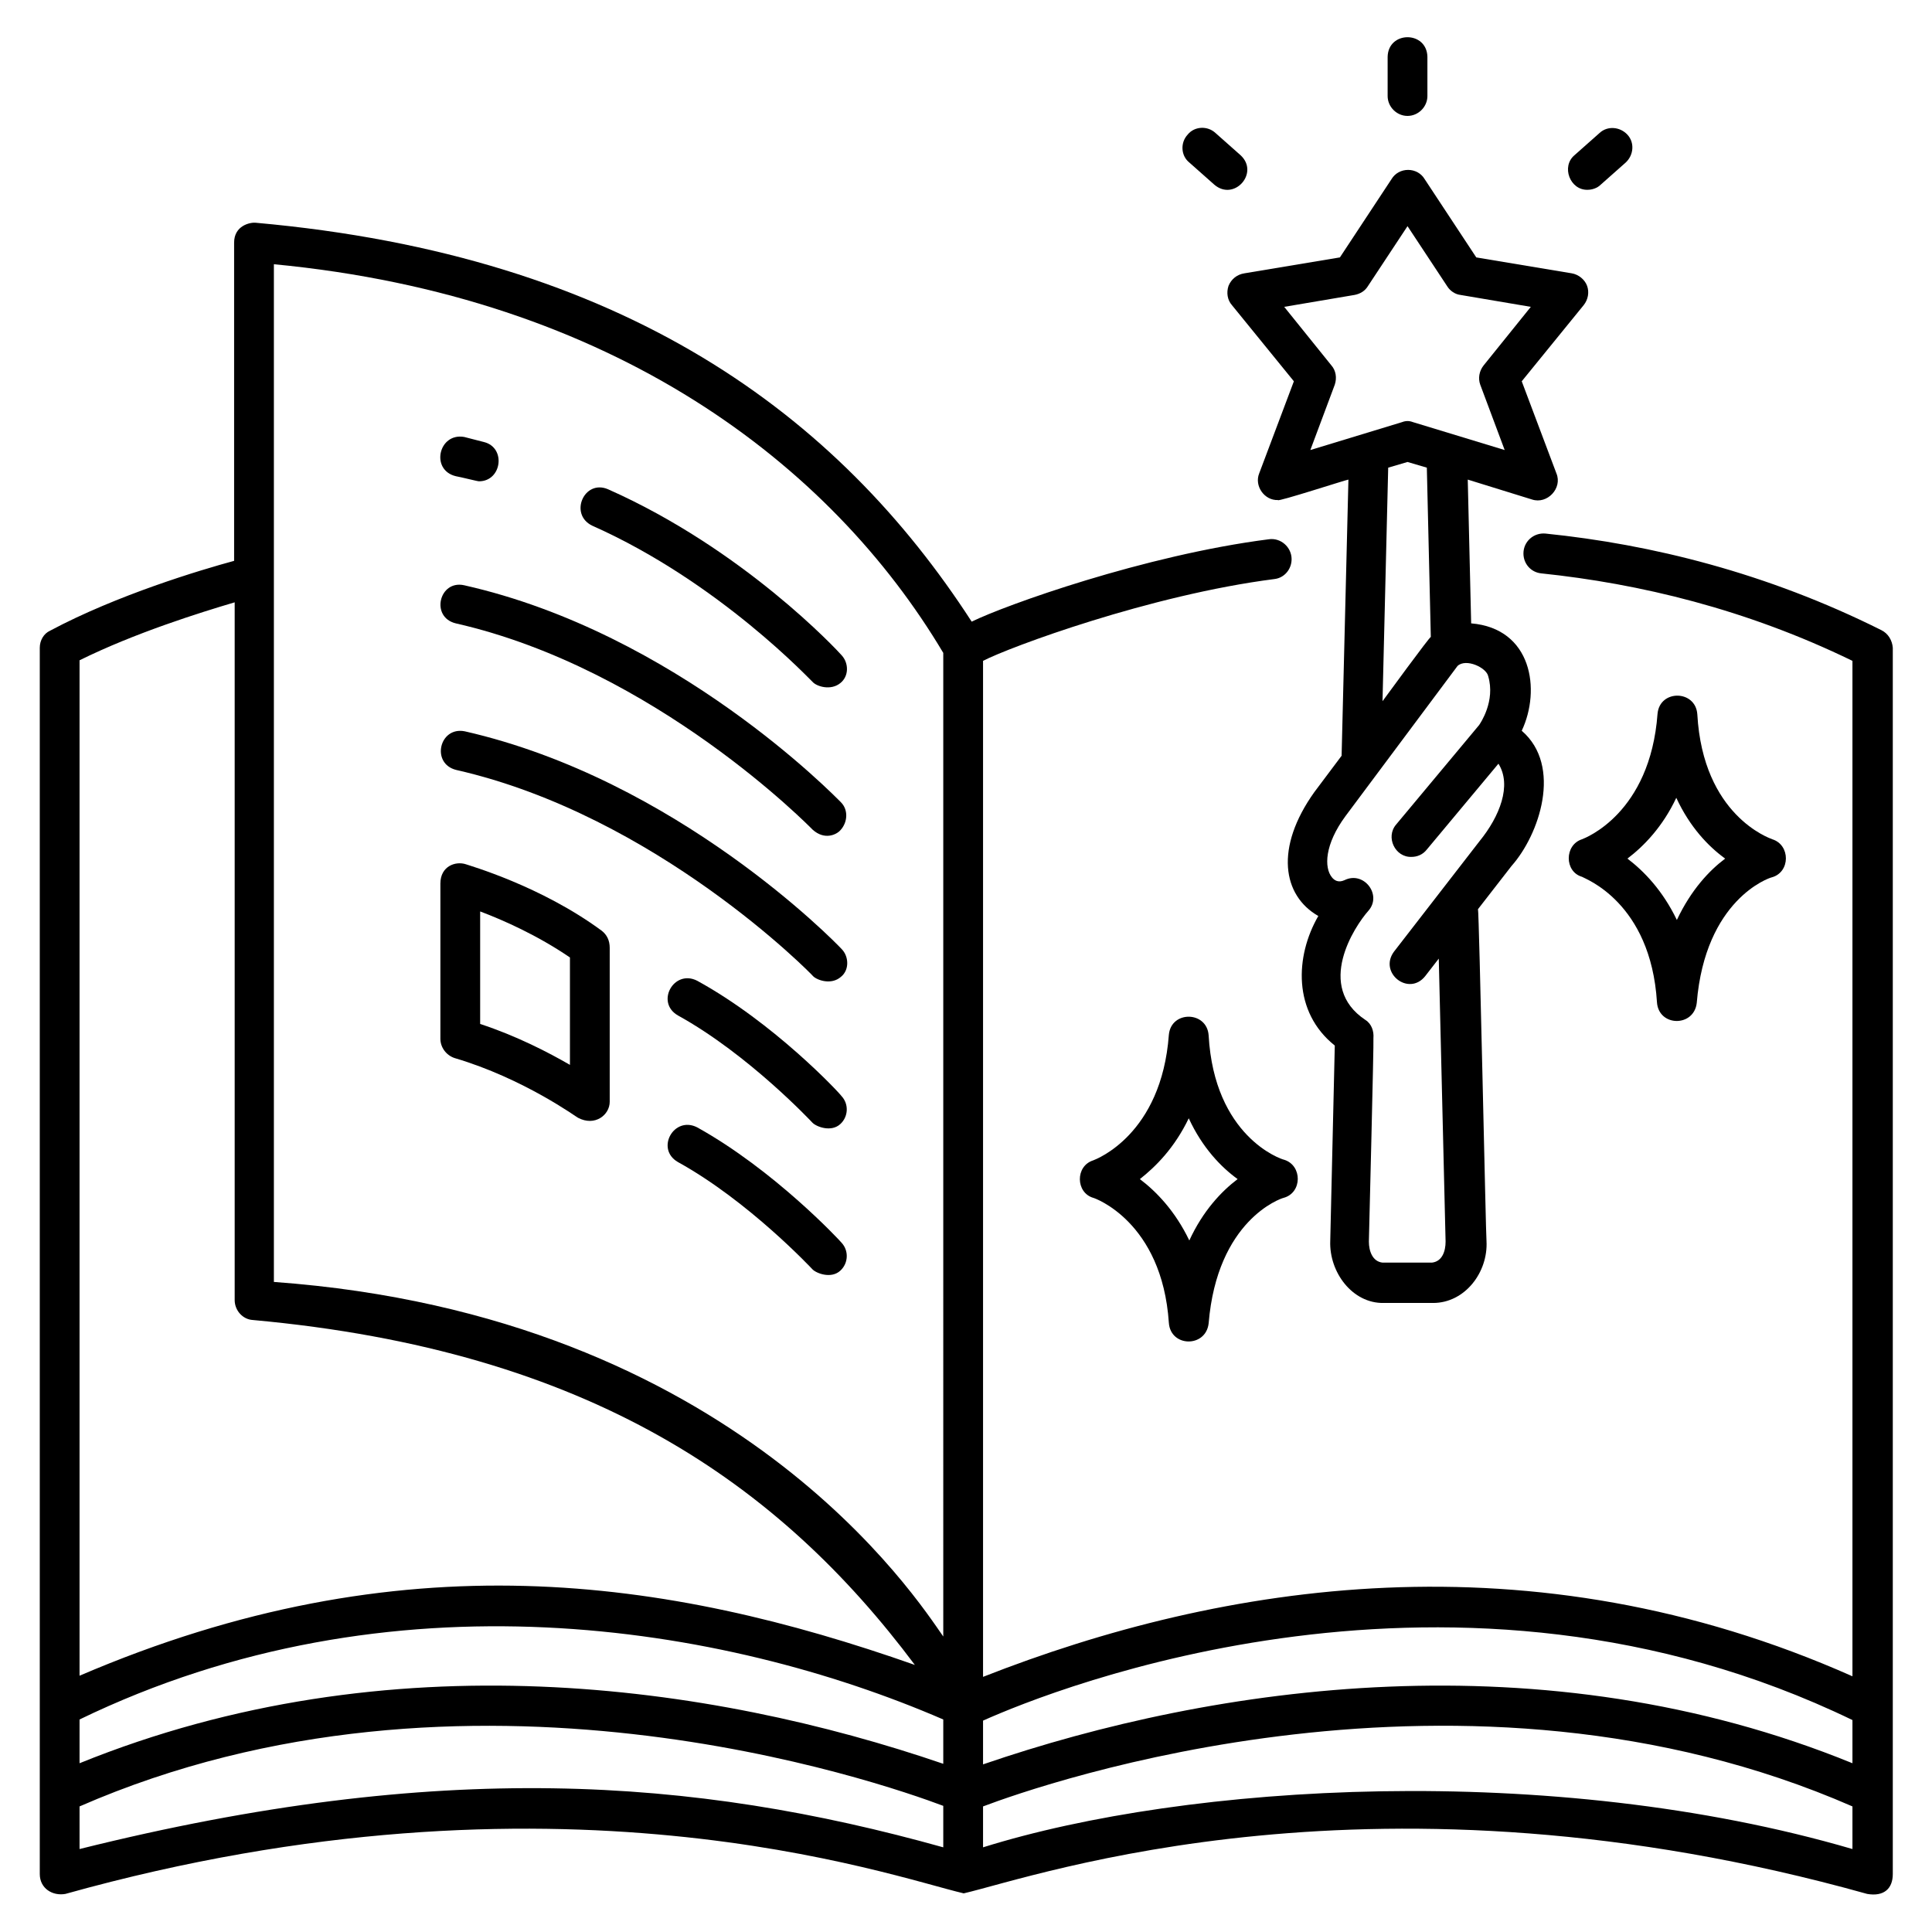 <?xml version="1.0" encoding="utf-8"?>
<!-- Generator: Adobe Illustrator 24.0.0, SVG Export Plug-In . SVG Version: 6.00 Build 0)  -->
<svg version="1.1" id="icon" xmlns="http://www.w3.org/2000/svg" xmlns:xlink="http://www.w3.org/1999/xlink" x="0px" y="0px"
	 viewBox="0 0 340 340" style="enable-background:new 0 0 340 340;" xml:space="preserve">
<g>
	<path d="M105.9,163.8c-10.7-7.9-23.4-11.5-23.9-11.7c-1.8-0.6-4.5,0.3-4.5,3.4v27.3c0,1.5,1,2.9,2.5,3.4
		c12.2,3.6,21.6,10.5,21.7,10.5c3,1.6,5.6-0.5,5.6-2.8v-27.1C107.3,165.5,106.8,164.5,105.9,163.8z M100.3,187.4
		c-3.8-2.2-9.4-5.1-15.8-7.2v-19.8c4,1.5,10.1,4.2,15.8,8.1V187.4z"/>
	<path d="M80.2,83.8c1.1,0.2,3.8,0.9,4.1,0.9c4,0,4.8-5.9,0.9-6.9c-1.2-0.3-2.3-0.6-3.5-0.9C77.2,76.1,75.7,82.7,80.2,83.8z"/>
	<path d="M104.2,92.5c22.5,10,38.6,27.4,38.8,27.5c0.7,0.8,3.2,1.6,4.9,0.2c1.5-1.2,1.5-3.5,0.2-4.9c-0.7-0.8-17.2-18.6-41.1-29.2
		C102.8,84.3,100.1,90.5,104.2,92.5z"/>
	<path d="M80.2,109.7c35.2,8,62.5,36,62.8,36.3c2.1,1.9,4.2,0.9,4.9,0.1c1.3-1.4,1.4-3.6,0.1-4.9c-1.2-1.2-29-29.8-66.3-38.2
		C77.3,102,75.7,108.6,80.2,109.7z"/>
	<path d="M81.8,128.7c-4.5-0.9-6,5.7-1.5,6.8c35.2,8,62.6,36,62.8,36.3c0.7,0.7,3.2,1.6,4.9,0.1c1.5-1.2,1.4-3.6,0.1-4.9
		C146.9,165.7,119.1,137.2,81.8,128.7z"/>
	<path d="M122.7,172.6c-4.1-2.1-7.4,3.8-3.4,6.1c12.5,6.9,23.6,18.8,23.7,18.9c0.7,0.7,3.3,1.7,4.9,0.2c1.4-1.3,1.5-3.5,0.2-4.9
		C147.7,192.3,136.2,180,122.7,172.6z"/>
	<path d="M122.7,198.4c-4.1-2.1-7.4,3.8-3.4,6.1c12.5,6.9,23.6,18.8,23.7,18.9c0.7,0.7,3.3,1.7,4.9,0.2c1.4-1.3,1.5-3.5,0.2-4.9
		C147.7,218.2,136.2,205.9,122.7,198.4z"/>
	<path d="M331.1,110.9c-20.2-10.1-40.5-15.1-59.1-17c-2.1-0.2-3.9,1.4-3.9,3.5c0,1.8,1.3,3.3,3.1,3.5c17.3,1.8,36.1,6.3,54.8,15.4
		v178.7c-56.7-25.2-111-16.4-153,0.1V116.3c4.6-2.4,29.4-11.6,51.3-14.4c1.7-0.2,3-1.7,3-3.5c0-2.1-1.9-3.8-4-3.5
		c-21.9,2.8-46.4,11.6-52.3,14.5C147.5,73.1,110,45,45,39.2c-1-0.1-3.8,0.5-3.8,3.5v56c-5.9,1.6-20.6,6-32.4,12.3
		C7.7,111.5,7,112.7,7,114v215.8c0,2.5,2.2,3.9,4.5,3.5c86.6-24.2,145.2-3.1,158.1-0.1c12.9-3,72.5-24.1,159,0.1
		c2.9,0.5,4.5-0.9,4.5-3.5V114C333,112.7,332.3,111.5,331.1,110.9z M14,116.2c9.7-4.8,21.2-8.4,27.3-10.2v122.8
		c0,1.8,1.4,3.4,3.2,3.5c59.4,5.4,92.7,28.9,116.5,60.7c-43.5-15.3-90.4-22.4-147,1.9V116.2z M166,325.1c-44-12.3-88.6-15.5-152,0.3
		v-7.5c68-29.7,141.1-4.2,152-0.1V325.1z M166,310.4c-40.9-14-97.5-22.2-152-0.1v-7.7c54.7-26.5,113.4-16.7,152,0V310.4z M166,288
		c-4.5-6.4-36.4-56.5-117.8-62.4V46.5c59.8,5.7,98.1,35.3,117.8,68.4V288z M326,325.4c-53-15.5-117.2-11.5-153-0.3v-7.2
		c10.3-3.9,84.6-29.9,153,0V325.4z M326,310.3c-54.4-22.2-112.2-13.8-153,0.2v-7.7c12.5-5.6,83.1-33.9,153-0.1V310.3z"/>
	<path d="M216.2,50.3c-0.4,1.2-0.2,2.5,0.6,3.4l10.9,13.4l-6.1,16.2c-0.9,2.2,0.9,4.8,3.3,4.7c-0.2,0.4,12.1-3.6,12.4-3.6l-1.2,48.6
		l-4.8,6.4c-7,9.8-5.6,18.2,0.7,21.8c-4.1,7.1-4.5,16.9,2.9,22.8l-0.8,34.4c-0.2,5.5,3.9,11,9.4,10.9h8.7c5.6,0,9.7-5.4,9.4-10.9
		c-0.1-0.2-1.3-58.2-1.5-58.4l5.9-7.6c4.9-5.5,9-17.6,1.8-23.8c3.4-7.2,1.8-18-8.9-18.9l-0.6-25.3l11.3,3.5c2.7,0.9,5.4-2,4.3-4.6
		c0,0-6.1-16.2-6.1-16.2l10.9-13.4c0.8-1,1-2.3,0.6-3.4s-1.5-2-2.7-2.2l-16.8-2.8l-9.1-13.8c-0.6-1-1.7-1.6-2.9-1.6
		s-2.3,0.6-2.9,1.6l-9.1,13.8l-16.8,2.8C217.7,48.3,216.7,49.1,216.2,50.3z M261.9,119c1.3,4.4-1.4,8.3-1.6,8.6l-14.6,17.5
		c-1.9,2.2-0.2,5.8,2.7,5.7c1,0,2-0.4,2.7-1.3l12.6-15.1c2.4,3.8,0.2,9.3-3.3,13.6c0,0-15.1,19.5-15.1,19.5
		c-2.7,3.7,2.6,7.9,5.5,4.3l2.4-3.1l1.2,49.8c0,1.7-0.6,3.5-2.4,3.7c0,0-8.7,0-8.7,0c-1.8-0.2-2.4-2.1-2.4-3.7
		c0-0.4,0.9-35.4,0.8-35.8c0.1-1.2-0.3-2.5-1.4-3.2c-8.9-5.9-1.9-16.5,0.5-19.2c2.5-2.8-0.8-7.1-4.2-5.4c-1.1,0.5-1.8,0-2.2-0.5
		c-1.4-1.7-1.3-5.8,2.4-10.8l19.7-26.4C258,115.8,261.6,117.5,261.9,119z M243.3,123.4l1-41.1l3.4-1l3.4,1l0.7,29.8
		C251.7,111.9,243.6,123,243.3,123.4z M238.4,51.9c1-0.2,1.8-0.7,2.3-1.5l7-10.6l7,10.6c0.5,0.8,1.4,1.4,2.3,1.5l12.4,2.1l-8.3,10.3
		c-0.8,1-1,2.3-0.6,3.4l4.3,11.5l-16.1-4.9c-0.3-0.1-1-0.4-2,0l-16.1,4.9l4.3-11.5c0.4-1.2,0.2-2.5-0.6-3.4L226,54L238.4,51.9z"/>
	<path d="M212.7,182.2c-0.3-4.3-6.6-4.4-7-0.1c-1.3,17.6-12.8,21.9-13.3,22.1c-3.2,1-3.1,5.7,0,6.6c0.1,0,12.1,4.1,13.3,22
		c0.3,4.3,6.5,4.4,7,0.1c1.5-18.2,12.7-22,13.2-22.1c3.3-0.9,3.3-5.7,0.1-6.7C225.4,204,213.7,200,212.7,182.2z M209.3,218.3
		c-2.5-5.2-5.8-8.6-8.7-10.8c2.8-2.2,6.1-5.5,8.6-10.7c2.4,5.2,5.7,8.6,8.6,10.7C214.9,209.7,211.7,213.1,209.3,218.3z"/>
	<path d="M291.6,176.4c0.3,4.3,6.5,4.4,7,0.1c1.5-18.2,12.7-22,13.2-22.1c3.3-0.9,3.3-5.7,0.1-6.7c-0.5-0.2-12.2-4.2-13.2-22
		c-0.3-4.3-6.6-4.4-7-0.1c-1.3,17.6-12.8,21.9-13.3,22.1c-3.1,1-3.1,5.7,0,6.6C278.8,154.6,290.5,158.7,291.6,176.4z M295,140.4
		c2.4,5.2,5.7,8.6,8.6,10.7c-2.8,2.1-6,5.5-8.5,10.8c-2.5-5.2-5.8-8.6-8.7-10.8C289.3,148.9,292.6,145.5,295,140.4z"/>
	<path d="M247.7,20.4c1.9,0,3.5-1.6,3.5-3.5V10c-0.1-4.6-6.9-4.6-7,0c0,0,0,6.9,0,6.9C244.2,18.8,245.8,20.4,247.7,20.4z"/>
	<path d="M213.7,32.5c3.5,3,8-2.1,4.6-5.2l-4.4-3.9c-1.4-1.3-3.7-1.2-4.9,0.3c-1.3,1.4-1.2,3.7,0.3,4.9L213.7,32.5z"/>
	<path d="M279.4,33.4c0.8,0,1.7-0.3,2.3-0.9l4.4-3.9c1.4-1.3,1.6-3.5,0.3-4.9c-1.3-1.4-3.5-1.6-4.9-0.3l-4.4,3.9
		C274.7,29.3,276.3,33.5,279.4,33.4z"/>
</g>
</svg>
